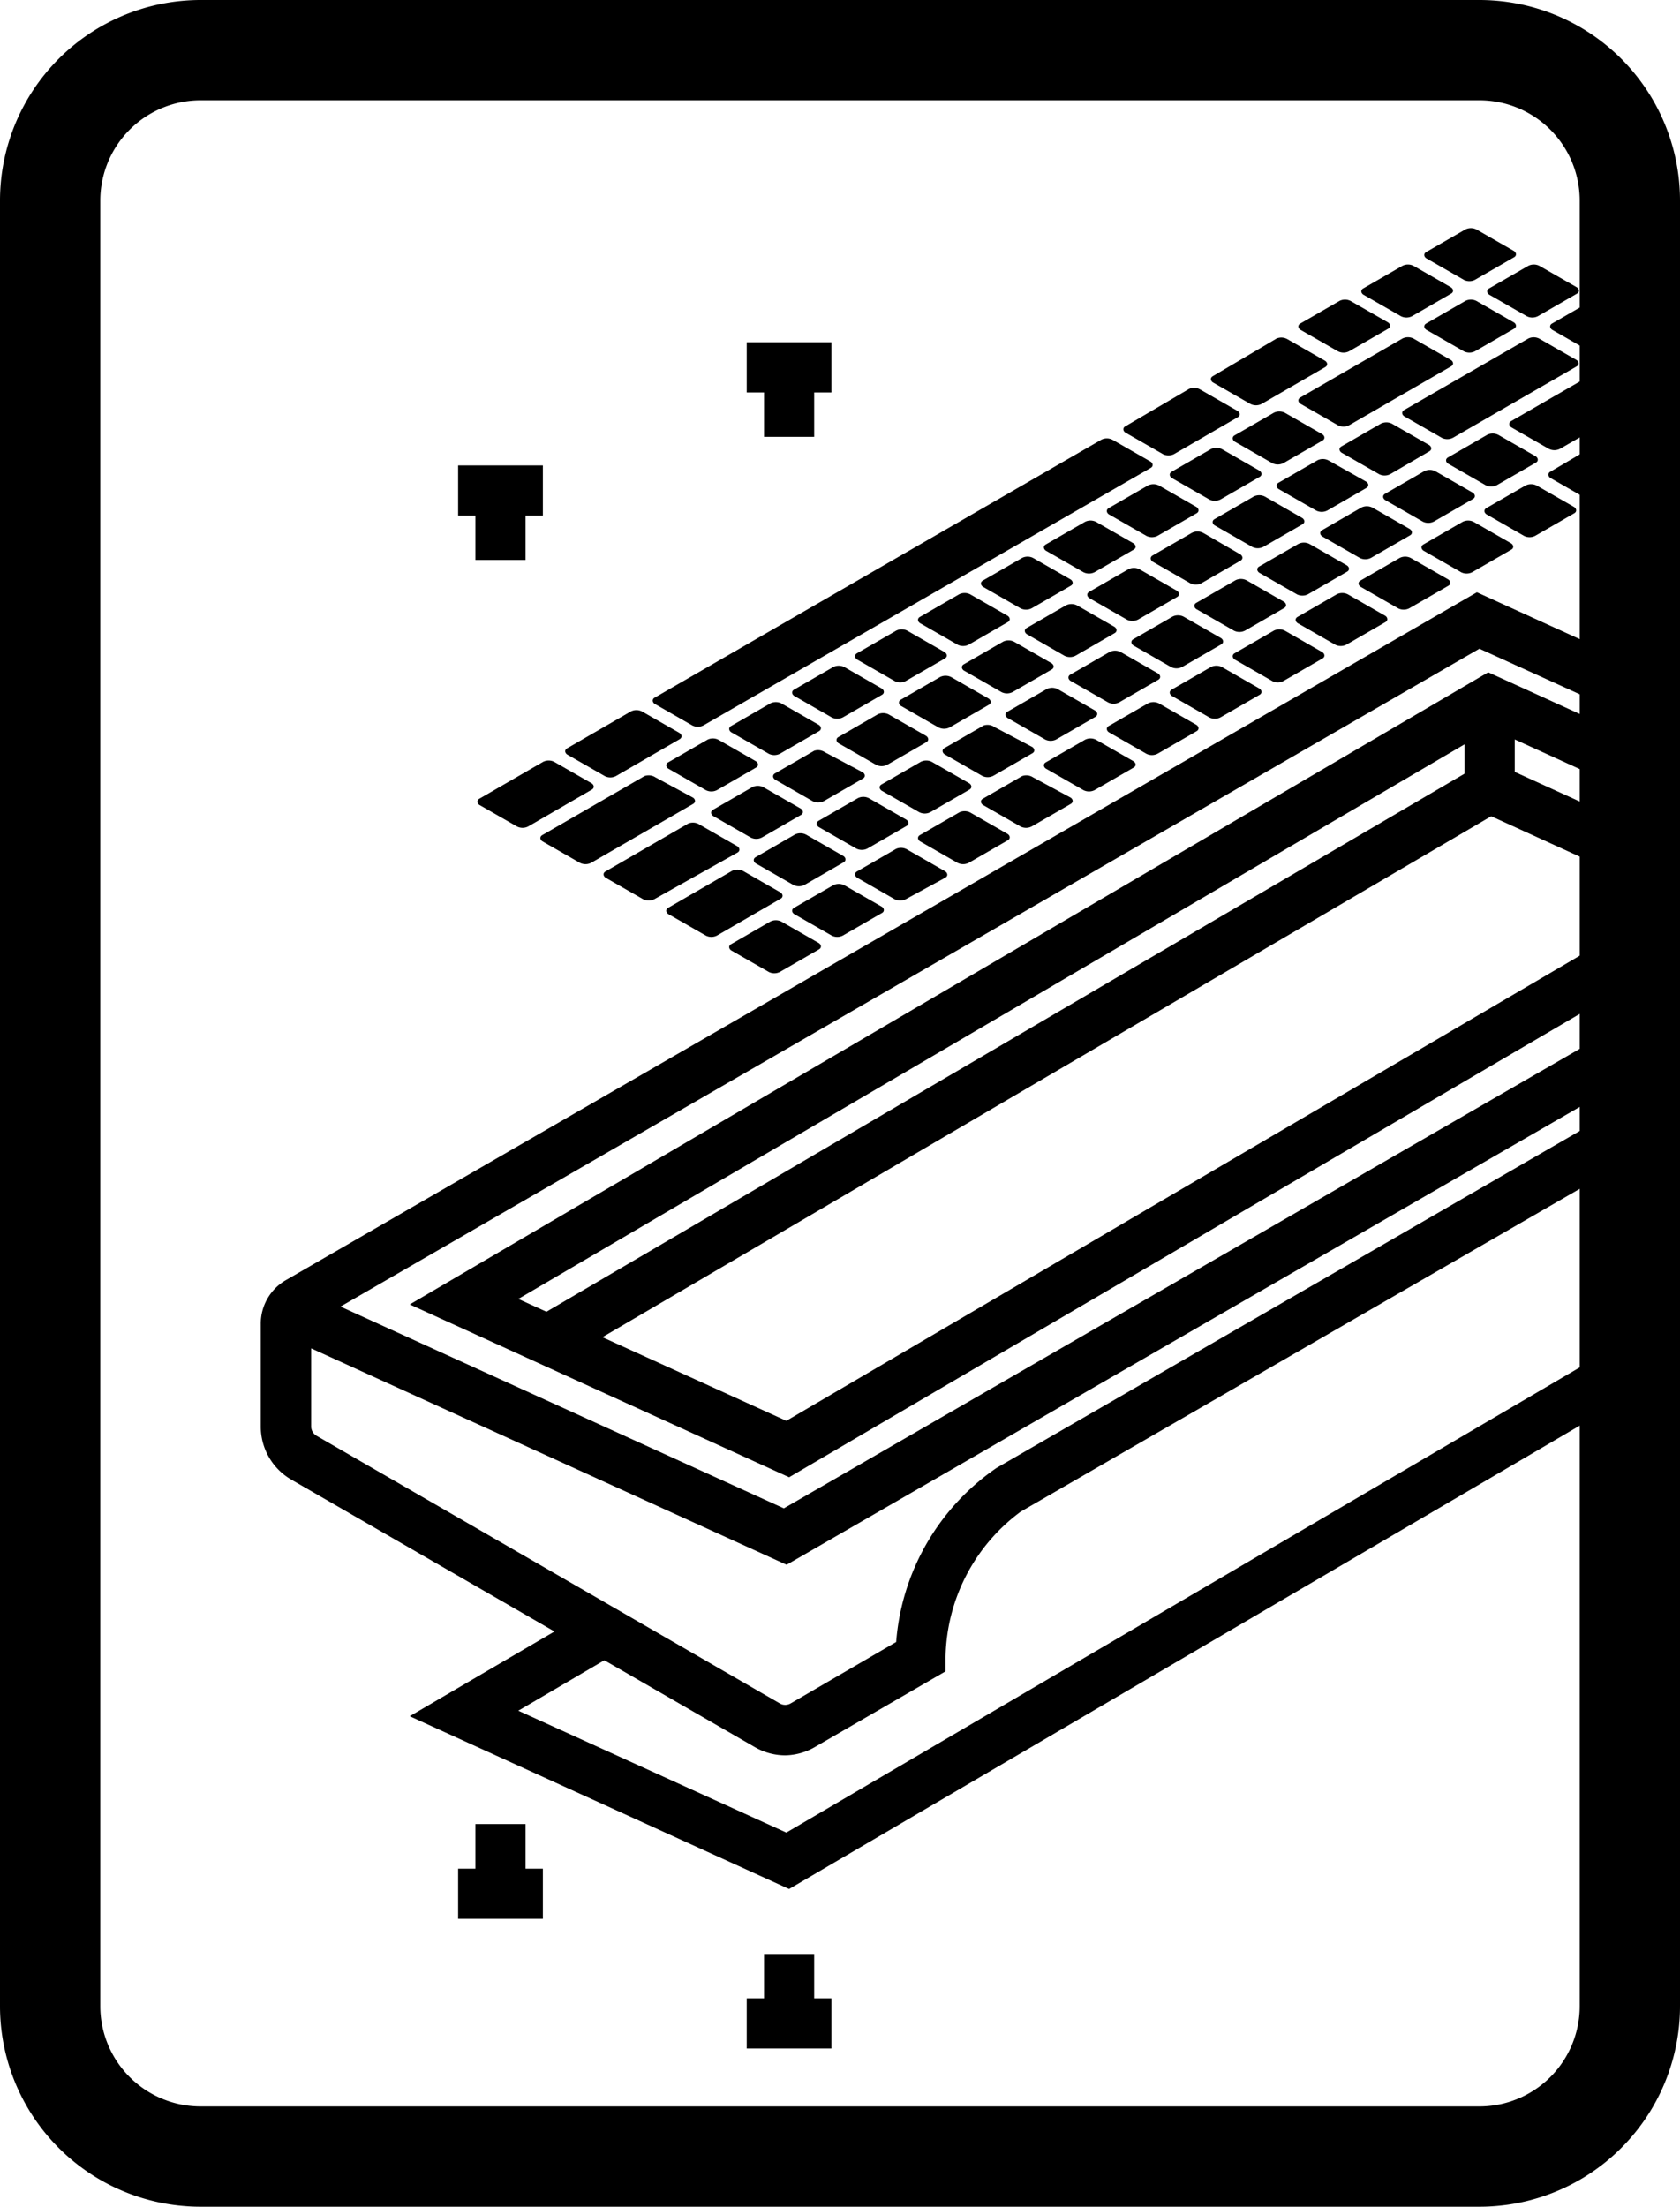 <svg xmlns="http://www.w3.org/2000/svg" width="67" height="88" viewBox="0 0 67 88">
  <title>feature15</title>
  <g id="Layer_2" data-name="Layer 2">
    <g id="Layer_1-2" data-name="Layer 1">
      <g>
        <path d="M59,4a4,4,0,0,1,4,4V80a4,4,0,0,1-4,4H8a4,4,0,0,1-4-4V8A4,4,0,0,1,8,4H59m0-4H8A8,8,0,0,0,0,8V80a8,8,0,0,0,8,8H59a8,8,0,0,0,8-8V8a8,8,0,0,0-8-8Z"/>
        <g>
          <g>
            <path d="M31.32,70a2.43,2.43,0,0,1-1.22-.33L11.61,59a2.44,2.44,0,0,1-1.21-2.11V52.8a2,2,0,0,1,1-1.75l47.5-27.43,6.39,2.91-.83,1.82L59,25.87,12.41,52.78v4.11a.43.43,0,0,0,.22.37L31.1,67.93a.43.43,0,0,0,.43,0l4.21-2.45a9.29,9.29,0,0,1,4-6.94L64.58,44.19l1,1.73L40.71,60.28a7.37,7.37,0,0,0-3,5.79v.58l-5.18,3A2.44,2.44,0,0,1,31.32,70Z"/>
            <polygon points="31.37 62.4 10.98 53.12 11.81 51.3 31.26 60.15 64.57 40.92 65.57 42.66 31.37 62.4"/>
            <polygon points="31.47 58.91 16.34 52.02 59.35 26.81 65.61 29.66 64.78 31.48 59.47 29.06 20.67 51.8 31.36 56.66 64.47 37.25 65.48 38.98 31.47 58.91"/>
            <polygon points="22.36 54.3 21.35 52.57 59.35 30.3 65.56 33.13 64.73 34.95 59.47 32.55 22.36 54.3"/>
            <rect x="58.41" y="27.94" width="2" height="3.49"/>
          </g>
          <polygon points="31.47 75.33 16.34 68.44 23.6 64.19 24.61 65.91 20.67 68.22 31.36 73.08 65.03 53.34 66.04 55.07 31.47 75.33"/>
          <rect x="18.96" y="72.74" width="2" height="2.77"/>
          <rect x="18.27" y="74.52" width="3.38" height="2"/>
          <rect x="30.47" y="77.92" width="2" height="2.77"/>
          <rect x="29.78" y="79.69" width="3.38" height="2"/>
          <rect x="30.47" y="14.65" width="2" height="2.77"/>
          <rect x="29.78" y="13.65" width="3.38" height="2"/>
          <rect x="18.96" y="19.56" width="2" height="2.77"/>
          <rect x="18.27" y="18.56" width="3.38" height="2"/>
          <g>
            <path d="M30.72,36.75l-1.56.9c-.11.06-.1.18,0,.25l1.5.86a.49.49,0,0,0,.44,0l1.56-.9c.11-.06.1-.18,0-.25l-1.5-.86A.49.49,0,0,0,30.72,36.75Z"/>
            <path d="M29.19,34.73,26.65,36.2c-.11.06-.1.18,0,.25l1.5.86a.49.49,0,0,0,.44,0l2.54-1.47c.11-.06.1-.18,0-.25l-1.5-.86A.49.49,0,0,0,29.19,34.73Z"/>
            <path d="M63.46,14.95l-3.19,1.84c-.11.06-.1.18,0,.25l1.5.86a.49.49,0,0,0,.44,0l3.19-1.84c.11-.06.1-.18,0-.25L63.9,15A.49.49,0,0,0,63.46,14.95Z"/>
            <path d="M21.66,30.38l-2.54,1.47c-.11.06-.1.18,0,.25l1.5.86a.49.49,0,0,0,.44,0l2.54-1.47c.11-.06.1-.18,0-.25l-1.5-.86A.49.49,0,0,0,21.66,30.38Z"/>
            <path d="M27.45,32.84l-3.3,1.91c-.11.06-.1.18,0,.25l1.5.86a.49.49,0,0,0,.44,0L29.41,34c.11-.06.1-.18,0-.25l-1.5-.86A.49.49,0,0,0,27.45,32.84Z"/>
            <path d="M25.7,30.95,21.63,33.3c-.11.06-.1.18,0,.25l1.5.86a.49.49,0,0,0,.44,0l4.07-2.35c.11-.06.1-.18,0-.25L26.14,31A.49.49,0,0,0,25.7,30.95Z"/>
            <path d="M55.93,13.5l-4.07,2.35c-.11.06-.1.18,0,.25l1.5.86a.49.49,0,0,0,.44,0l4.07-2.35c.11-.06.1-.18,0-.25l-1.5-.86A.49.49,0,0,0,55.93,13.5Z"/>
            <path d="M60.95,13.5,56,16.35c-.11.06-.1.18,0,.25l1.5.86a.49.49,0,0,0,.44,0l4.94-2.85c.11-.06.1-.18,0-.25l-1.5-.86A.49.49,0,0,0,60.95,13.5Z"/>
            <path d="M33.23,35.3l-1.56.9c-.11.06-.1.18,0,.25l1.5.86a.49.49,0,0,0,.44,0l1.56-.9c.11-.06.1-.18,0-.25l-1.5-.86A.49.49,0,0,0,33.23,35.3Z"/>
            <path d="M35.74,33.85l-1.56.9c-.11.06-.1.18,0,.25l1.5.86a.49.49,0,0,0,.44,0L37.7,35c.11-.06.1-.18,0-.25l-1.5-.86A.49.49,0,0,0,35.74,33.85Z"/>
            <path d="M31.7,33.28l-1.56.9c-.11.06-.1.18,0,.25l1.5.86a.49.49,0,0,0,.44,0l1.56-.9c.11-.06.1-.18,0-.25l-1.5-.86A.49.49,0,0,0,31.7,33.28Z"/>
            <path d="M25.16,28.37l-2.54,1.47c-.11.06-.1.18,0,.25l1.5.86a.49.49,0,0,0,.44,0l2.54-1.47c.11-.06.1-.18,0-.25l-1.5-.86A.49.49,0,0,0,25.16,28.37Z"/>
            <path d="M43.93,17.53,26.11,27.82c-.11.06-.1.18,0,.25l1.5.86a.49.49,0,0,0,.44,0L45.89,18.66c.11-.06.1-.18,0-.25l-1.5-.86A.49.49,0,0,0,43.93,17.53Z"/>
            <path d="M50.91,13.5,48.37,15c-.11.06-.1.18,0,.25l1.5.86a.49.49,0,0,0,.44,0l2.54-1.47c.11-.06.1-.18,0-.25l-1.5-.86A.49.49,0,0,0,50.91,13.5Z"/>
            <path d="M34.21,31.83l-1.56.9c-.11.06-.1.18,0,.25l1.5.86a.49.49,0,0,0,.44,0l1.56-.9c.11-.06.1-.18,0-.25l-1.5-.86A.49.49,0,0,0,34.21,31.83Z"/>
            <path d="M36.72,30.38l-1.56.9c-.11.06-.1.18,0,.25l1.5.86a.49.49,0,0,0,.44,0l1.56-.9c.11-.06.1-.18,0-.25l-1.5-.86A.49.49,0,0,0,36.72,30.38Z"/>
            <path d="M39.23,28.93l-1.56.9c-.11.06-.1.18,0,.25l1.5.86a.49.49,0,0,0,.44,0l1.56-.9c.11-.06.1-.18,0-.25L39.67,29A.49.49,0,0,0,39.23,28.93Z"/>
            <path d="M41.74,27.48l-1.56.9c-.11.06-.1.18,0,.25l1.5.86a.49.49,0,0,0,.44,0l1.56-.9c.11-.06.1-.18,0-.25l-1.5-.86A.49.49,0,0,0,41.74,27.48Z"/>
            <path d="M44.25,26l-1.56.9c-.11.06-.1.18,0,.25l1.5.86a.49.49,0,0,0,.44,0l1.56-.9c.11-.06.1-.18,0-.25l-1.5-.86A.49.49,0,0,0,44.25,26Z"/>
            <path d="M46.76,24.59l-1.56.9c-.11.06-.1.18,0,.25l1.5.86a.49.49,0,0,0,.44,0l1.56-.9c.11-.06.1-.18,0-.25l-1.5-.86A.49.49,0,0,0,46.76,24.59Z"/>
            <path d="M49.27,23.14l-1.56.9c-.11.06-.1.18,0,.25l1.5.86a.49.49,0,0,0,.44,0l1.56-.9c.11-.06.1-.18,0-.25l-1.5-.86A.49.49,0,0,0,49.27,23.14Z"/>
            <path d="M51.78,21.69l-1.56.9c-.11.06-.1.18,0,.25l1.5.86a.49.49,0,0,0,.44,0l1.56-.9c.11-.06.1-.18,0-.25l-1.5-.86A.49.49,0,0,0,51.78,21.69Z"/>
            <path d="M54.29,20.24l-1.56.9c-.11.06-.1.18,0,.25l1.5.86a.49.49,0,0,0,.44,0l1.56-.9c.11-.06.1-.18,0-.25l-1.5-.86A.49.49,0,0,0,54.29,20.24Z"/>
            <path d="M56.8,18.79l-1.56.9c-.11.06-.1.18,0,.25l1.5.86a.49.49,0,0,0,.44,0l1.56-.9c.11-.06.1-.18,0-.25l-1.5-.86A.49.49,0,0,0,56.8,18.79Z"/>
            <path d="M59.31,17.34l-1.56.9c-.11.06-.1.18,0,.25l1.5.86a.49.49,0,0,0,.44,0l1.56-.9c.11-.06.1-.18,0-.25l-1.5-.86A.49.49,0,0,0,59.31,17.34Z"/>
            <path d="M38.25,32.4l-1.56.9c-.11.06-.1.18,0,.25l1.5.86a.49.49,0,0,0,.44,0l1.56-.9c.11-.06.1-.18,0-.25l-1.5-.86A.49.49,0,0,0,38.25,32.4Z"/>
            <path d="M40.76,30.95l-1.56.9c-.11.06-.1.18,0,.25l1.5.86a.49.49,0,0,0,.44,0l1.56-.9c.11-.06.1-.18,0-.25L41.2,31A.49.49,0,0,0,40.76,30.95Z"/>
            <path d="M43.27,29.5l-1.56.9c-.11.06-.1.18,0,.25l1.5.86a.49.49,0,0,0,.44,0l1.56-.9c.11-.06.1-.18,0-.25l-1.5-.86A.49.49,0,0,0,43.27,29.5Z"/>
            <path d="M45.78,28.05l-1.56.9c-.11.06-.1.18,0,.25l1.5.86a.49.49,0,0,0,.44,0l1.56-.9c.11-.06.1-.18,0-.25l-1.5-.86A.49.49,0,0,0,45.78,28.05Z"/>
            <path d="M48.29,26.6l-1.56.9c-.11.06-.1.18,0,.25l1.5.86a.49.49,0,0,0,.44,0l1.56-.9c.11-.06.1-.18,0-.25l-1.5-.86A.49.49,0,0,0,48.29,26.6Z"/>
            <path d="M50.8,25.15l-1.56.9c-.11.06-.1.18,0,.25l1.5.86a.49.49,0,0,0,.44,0l1.56-.9c.11-.06.1-.18,0-.25l-1.5-.86A.49.49,0,0,0,50.8,25.15Z"/>
            <path d="M53.31,23.7l-1.56.9c-.11.06-.1.18,0,.25l1.5.86a.49.49,0,0,0,.44,0l1.56-.9c.11-.06.1-.18,0-.25l-1.5-.86A.49.49,0,0,0,53.31,23.7Z"/>
            <path d="M55.82,22.25l-1.56.9c-.11.06-.1.18,0,.25l1.5.86a.49.49,0,0,0,.44,0l1.56-.9c.11-.06.1-.18,0-.25l-1.5-.86A.49.49,0,0,0,55.82,22.25Z"/>
            <path d="M58.33,20.81l-1.56.9c-.11.06-.1.18,0,.25l1.5.86a.49.49,0,0,0,.44,0l1.56-.9c.11-.06.1-.18,0-.25l-1.5-.86A.49.49,0,0,0,58.33,20.81Z"/>
            <path d="M60.84,19.36l-1.56.9c-.11.06-.1.18,0,.25l1.5.86a.49.49,0,0,0,.44,0l1.56-.9c.11-.06.1-.18,0-.25l-1.5-.86A.49.49,0,0,0,60.84,19.36Z"/>
            <path d="M63.46,12l-1.56.9c-.11.06-.1.18,0,.25l1.5.86a.49.49,0,0,0,.44,0l1.56-.9c.11-.06.1-.18,0-.25l-1.5-.86A.49.49,0,0,0,63.46,12Z"/>
            <path d="M60.95,10.6l-1.56.9c-.11.06-.1.18,0,.25l1.5.86a.49.49,0,0,0,.44,0l1.56-.9c.11-.06.1-.18,0-.25l-1.5-.86A.49.49,0,0,0,60.95,10.6Z"/>
            <path d="M58.44,12l-1.56.9c-.11.06-.1.18,0,.25l1.5.86a.49.49,0,0,0,.44,0l1.56-.9c.11-.06.1-.18,0-.25l-1.5-.86A.49.49,0,0,0,58.44,12Z"/>
            <path d="M58.44,9.15l-1.56.9c-.11.06-.1.18,0,.25l1.5.86a.49.49,0,0,0,.44,0l1.56-.9c.11-.06.1-.18,0-.25l-1.5-.86A.49.49,0,0,0,58.44,9.15Z"/>
            <path d="M55.93,10.6l-1.56.9c-.11.06-.1.18,0,.25l1.5.86a.49.49,0,0,0,.44,0l1.56-.9c.11-.06.1-.18,0-.25l-1.5-.86A.49.49,0,0,0,55.93,10.6Z"/>
            <path d="M65,16.94l-3.17,1.87c-.11.06-.1.18,0,.25l1.5.86a.49.49,0,0,0,.44,0l3.17-1.87c.11-.06.1-.18,0-.25L65.4,17A.49.49,0,0,0,65,16.94Z"/>
            <path d="M53.42,12l-1.56.9c-.11.06-.1.18,0,.25l1.5.86a.49.49,0,0,0,.44,0l1.56-.9c.11-.06.1-.18,0-.25l-1.5-.86A.49.49,0,0,0,53.42,12Z"/>
            <path d="M47.42,15.51,44.88,17c-.11.06-.1.18,0,.25l1.5.86a.49.49,0,0,0,.44,0l2.54-1.47c.11-.06.1-.18,0-.25l-1.5-.86A.49.49,0,0,0,47.42,15.51Z"/>
            <path d="M30,31.39l-1.56.9c-.11.06-.1.18,0,.25l1.5.86a.49.49,0,0,0,.44,0l1.56-.9c.11-.06.1-.18,0-.25l-1.5-.86A.49.49,0,0,0,30,31.39Z"/>
            <path d="M32.47,29.94l-1.56.9c-.11.06-.1.18,0,.25l1.5.86a.49.49,0,0,0,.44,0l1.56-.9c.11-.06.1-.18,0-.25L32.9,30A.49.49,0,0,0,32.47,29.94Z"/>
            <path d="M35,28.49l-1.56.9c-.11.06-.1.18,0,.25l1.5.86a.49.49,0,0,0,.44,0l1.56-.9c.11-.06.1-.18,0-.25l-1.5-.86A.49.49,0,0,0,35,28.49Z"/>
            <path d="M37.49,27l-1.56.9c-.11.06-.1.18,0,.25l1.5.86a.49.49,0,0,0,.44,0l1.56-.9c.11-.06.1-.18,0-.25l-1.5-.86A.49.49,0,0,0,37.49,27Z"/>
            <path d="M40,25.59l-1.56.9c-.11.06-.1.18,0,.25l1.5.86a.49.49,0,0,0,.44,0l1.56-.9c.11-.06.1-.18,0-.25l-1.5-.86A.49.49,0,0,0,40,25.59Z"/>
            <path d="M42.51,24.14l-1.56.9c-.11.06-.1.18,0,.25l1.5.86a.49.49,0,0,0,.44,0l1.56-.9c.11-.06.1-.18,0-.25l-1.5-.86A.49.49,0,0,0,42.51,24.14Z"/>
            <path d="M45,22.7l-1.56.9c-.11.06-.1.18,0,.25l1.5.86a.49.49,0,0,0,.44,0l1.56-.9c.11-.06.1-.18,0-.25l-1.5-.86A.49.49,0,0,0,45,22.7Z"/>
            <path d="M47.53,21.25l-1.56.9c-.11.06-.1.18,0,.25l1.5.86a.49.49,0,0,0,.44,0l1.56-.9c.11-.06.1-.18,0-.25L48,21.26A.49.49,0,0,0,47.53,21.25Z"/>
            <path d="M50,19.8l-1.56.9c-.11.06-.1.18,0,.25l1.5.86a.49.49,0,0,0,.44,0l1.56-.9c.11-.06.1-.18,0-.25l-1.5-.86A.49.49,0,0,0,50,19.8Z"/>
            <path d="M52.55,18.35l-1.56.9c-.11.06-.1.18,0,.25l1.5.86a.49.49,0,0,0,.44,0l1.56-.9c.11-.06.1-.18,0-.25L53,18.37A.49.49,0,0,0,52.55,18.35Z"/>
            <path d="M55.06,16.9l-1.56.9c-.11.06-.1.18,0,.25l1.5.86a.49.49,0,0,0,.44,0L57,18c.11-.06.1-.18,0-.25l-1.5-.86A.49.49,0,0,0,55.06,16.9Z"/>
            <path d="M28.21,29.5l-1.56.9c-.11.06-.1.18,0,.25l1.5.86a.49.49,0,0,0,.44,0l1.56-.9c.11-.06.1-.18,0-.25l-1.5-.86A.49.49,0,0,0,28.21,29.5Z"/>
            <path d="M30.72,28.05l-1.56.9c-.11.06-.1.18,0,.25l1.5.86a.49.49,0,0,0,.44,0l1.56-.9c.11-.06.1-.18,0-.25l-1.5-.86A.49.49,0,0,0,30.72,28.05Z"/>
            <path d="M33.23,26.6l-1.56.9c-.11.06-.1.18,0,.25l1.5.86a.49.49,0,0,0,.44,0l1.56-.9c.11-.06.1-.18,0-.25l-1.5-.86A.49.49,0,0,0,33.23,26.6Z"/>
            <path d="M35.74,25.15l-1.56.9c-.11.06-.1.18,0,.25l1.5.86a.49.49,0,0,0,.44,0l1.56-.9c.11-.06.1-.18,0-.25l-1.5-.86A.49.49,0,0,0,35.74,25.15Z"/>
            <path d="M38.25,23.7l-1.56.9c-.11.06-.1.18,0,.25l1.5.86a.49.49,0,0,0,.44,0l1.56-.9c.11-.06.1-.18,0-.25l-1.5-.86A.49.49,0,0,0,38.25,23.7Z"/>
            <path d="M40.76,22.25l-1.56.9c-.11.06-.1.18,0,.25l1.5.86a.49.49,0,0,0,.44,0l1.56-.9c.11-.06.1-.18,0-.25l-1.5-.86A.49.49,0,0,0,40.76,22.25Z"/>
            <path d="M43.27,20.81l-1.56.9c-.11.06-.1.18,0,.25l1.5.86a.49.49,0,0,0,.44,0l1.56-.9c.11-.06.1-.18,0-.25l-1.5-.86A.49.49,0,0,0,43.27,20.81Z"/>
            <path d="M45.78,19.36l-1.56.9c-.11.06-.1.18,0,.25l1.5.86a.49.49,0,0,0,.44,0l1.56-.9c.11-.06.1-.18,0-.25l-1.5-.86A.49.49,0,0,0,45.78,19.36Z"/>
            <path d="M48.29,17.91l-1.56.9c-.11.06-.1.18,0,.25l1.5.86a.49.49,0,0,0,.44,0l1.56-.9c.11-.06.1-.18,0-.25l-1.5-.86A.49.49,0,0,0,48.29,17.91Z"/>
            <path d="M50.8,16.46l-1.56.9c-.11.06-.1.18,0,.25l1.5.86a.49.49,0,0,0,.44,0l1.56-.9c.11-.06.1-.18,0-.25l-1.5-.86A.49.49,0,0,0,50.8,16.46Z"/>
          </g>
        </g>
      </g>
    </g>
  </g>
</svg>

